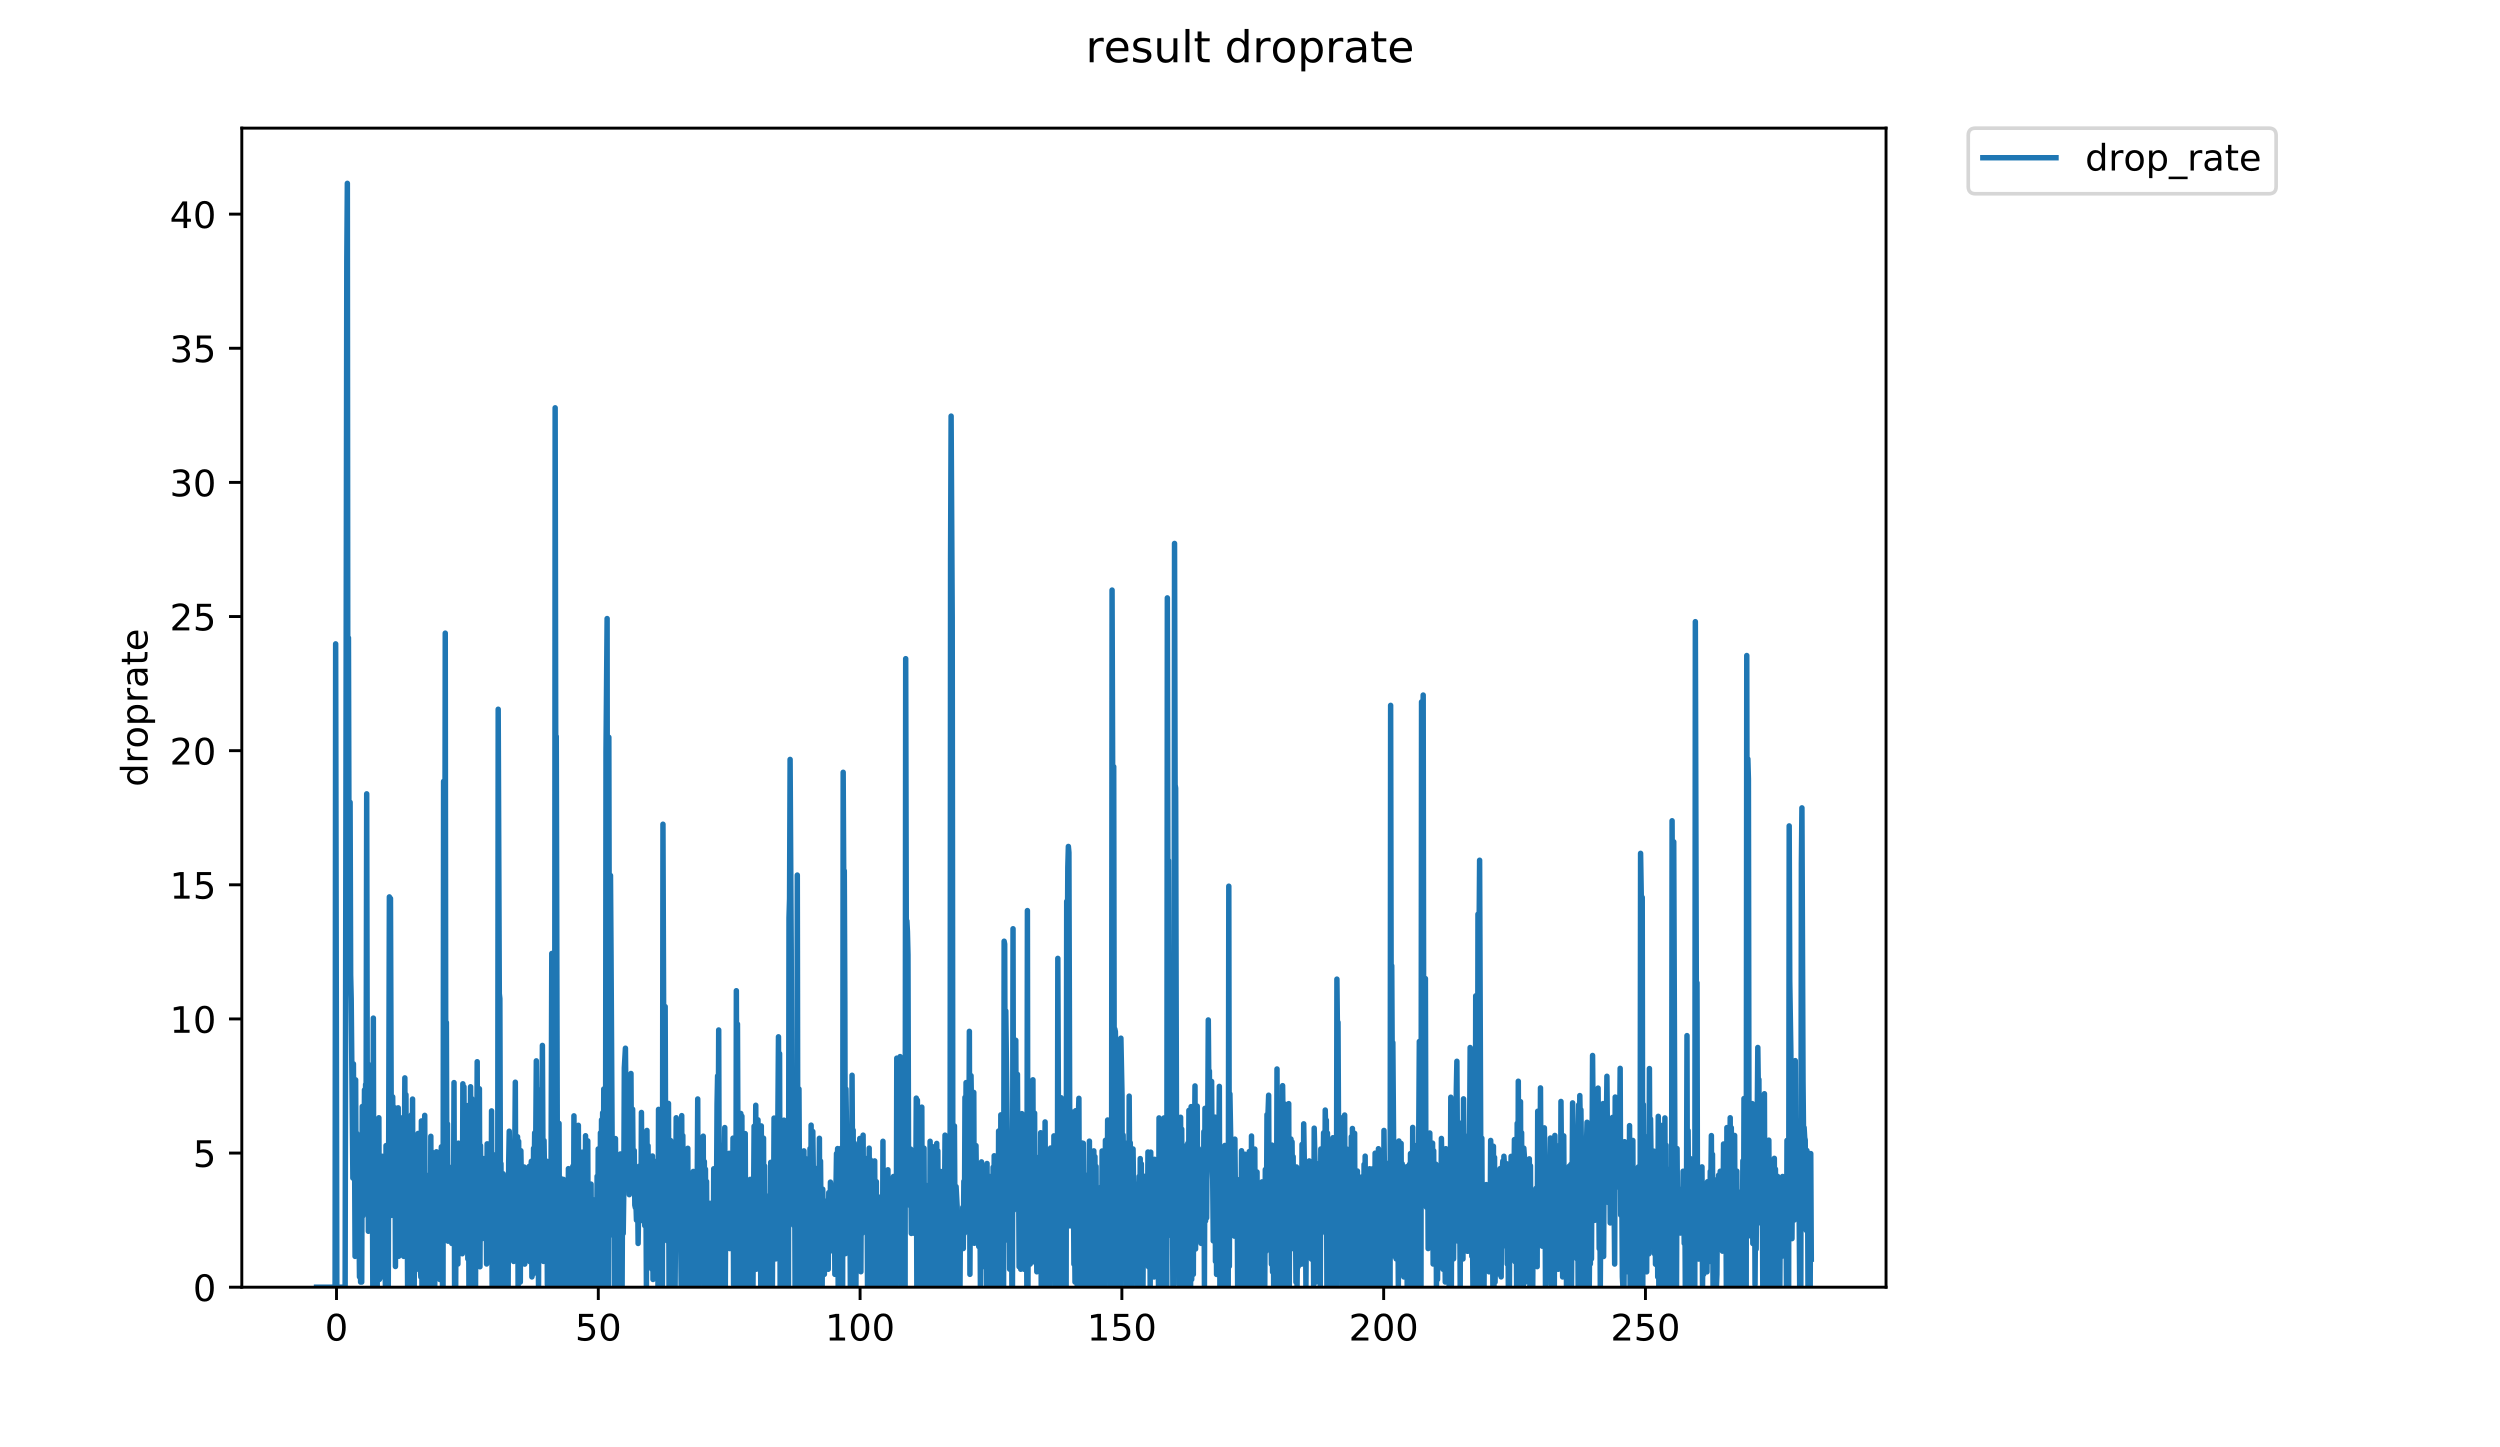 <?xml version="1.0" encoding="utf-8" standalone="no"?>
<!DOCTYPE svg PUBLIC "-//W3C//DTD SVG 1.1//EN"
  "http://www.w3.org/Graphics/SVG/1.1/DTD/svg11.dtd">
<!-- Created with matplotlib (https://matplotlib.org/) -->
<svg height="396pt" version="1.1" viewBox="0 0 684 396" width="684pt" xmlns="http://www.w3.org/2000/svg" xmlns:xlink="http://www.w3.org/1999/xlink">
 <defs>
  <style type="text/css">
*{stroke-linecap:butt;stroke-linejoin:round;}
  </style>
 </defs>
 <g id="figure_1">
  <g id="patch_1">
   <path d="M 0 396 
L 684 396 
L 684 0 
L 0 0 
z
" style="fill:#ffffff;"/>
  </g>
  <g id="axes_1">
   <g id="patch_2">
    <path d="M 66.159 352.174 
L 516.019 352.174 
L 516.019 35.062 
L 66.159 35.062 
z
" style="fill:#ffffff;"/>
   </g>
   <g id="matplotlib.axis_1">
    <g id="xtick_1">
     <g id="line2d_1">
      <defs>
       <path d="M 0 0 
L 0 3.5 
" id="m7faa7717f0" style="stroke:#000000;stroke-width:0.8;"/>
      </defs>
      <g>
       <use style="stroke:#000000;stroke-width:0.8;" x="92.067" xlink:href="#m7faa7717f0" y="352.174"/>
      </g>
     </g>
     <g id="text_1">
      <!-- 0 -->
      <defs>
       <path d="M 31.781 66.406 
Q 24.172 66.406 20.328 58.906 
Q 16.5 51.422 16.5 36.375 
Q 16.5 21.391 20.328 13.891 
Q 24.172 6.391 31.781 6.391 
Q 39.453 6.391 43.281 13.891 
Q 47.125 21.391 47.125 36.375 
Q 47.125 51.422 43.281 58.906 
Q 39.453 66.406 31.781 66.406 
z
M 31.781 74.219 
Q 44.047 74.219 50.516 64.516 
Q 56.984 54.828 56.984 36.375 
Q 56.984 17.969 50.516 8.266 
Q 44.047 -1.422 31.781 -1.422 
Q 19.531 -1.422 13.062 8.266 
Q 6.594 17.969 6.594 36.375 
Q 6.594 54.828 13.062 64.516 
Q 19.531 74.219 31.781 74.219 
z
" id="DejaVuSans-48"/>
      </defs>
      <g transform="translate(88.886 366.773)scale(0.1 -0.1)">
       <use xlink:href="#DejaVuSans-48"/>
      </g>
     </g>
    </g>
    <g id="xtick_2">
     <g id="line2d_2">
      <g>
       <use style="stroke:#000000;stroke-width:0.8;" x="163.693" xlink:href="#m7faa7717f0" y="352.174"/>
      </g>
     </g>
     <g id="text_2">
      <!-- 50 -->
      <defs>
       <path d="M 10.797 72.906 
L 49.516 72.906 
L 49.516 64.594 
L 19.828 64.594 
L 19.828 46.734 
Q 21.969 47.469 24.109 47.828 
Q 26.266 48.188 28.422 48.188 
Q 40.625 48.188 47.75 41.5 
Q 54.891 34.812 54.891 23.391 
Q 54.891 11.625 47.562 5.094 
Q 40.234 -1.422 26.906 -1.422 
Q 22.312 -1.422 17.547 -0.641 
Q 12.797 0.141 7.719 1.703 
L 7.719 11.625 
Q 12.109 9.234 16.797 8.062 
Q 21.484 6.891 26.703 6.891 
Q 35.156 6.891 40.078 11.328 
Q 45.016 15.766 45.016 23.391 
Q 45.016 31 40.078 35.438 
Q 35.156 39.891 26.703 39.891 
Q 22.75 39.891 18.812 39.016 
Q 14.891 38.141 10.797 36.281 
z
" id="DejaVuSans-53"/>
      </defs>
      <g transform="translate(157.331 366.773)scale(0.1 -0.1)">
       <use xlink:href="#DejaVuSans-53"/>
       <use x="63.623" xlink:href="#DejaVuSans-48"/>
      </g>
     </g>
    </g>
    <g id="xtick_3">
     <g id="line2d_3">
      <g>
       <use style="stroke:#000000;stroke-width:0.8;" x="235.319" xlink:href="#m7faa7717f0" y="352.174"/>
      </g>
     </g>
     <g id="text_3">
      <!-- 100 -->
      <defs>
       <path d="M 12.406 8.297 
L 28.516 8.297 
L 28.516 63.922 
L 10.984 60.406 
L 10.984 69.391 
L 28.422 72.906 
L 38.281 72.906 
L 38.281 8.297 
L 54.391 8.297 
L 54.391 0 
L 12.406 0 
z
" id="DejaVuSans-49"/>
      </defs>
      <g transform="translate(225.775 366.773)scale(0.1 -0.1)">
       <use xlink:href="#DejaVuSans-49"/>
       <use x="63.623" xlink:href="#DejaVuSans-48"/>
       <use x="127.246" xlink:href="#DejaVuSans-48"/>
      </g>
     </g>
    </g>
    <g id="xtick_4">
     <g id="line2d_4">
      <g>
       <use style="stroke:#000000;stroke-width:0.8;" x="306.945" xlink:href="#m7faa7717f0" y="352.174"/>
      </g>
     </g>
     <g id="text_4">
      <!-- 150 -->
      <g transform="translate(297.401 366.773)scale(0.1 -0.1)">
       <use xlink:href="#DejaVuSans-49"/>
       <use x="63.623" xlink:href="#DejaVuSans-53"/>
       <use x="127.246" xlink:href="#DejaVuSans-48"/>
      </g>
     </g>
    </g>
    <g id="xtick_5">
     <g id="line2d_5">
      <g>
       <use style="stroke:#000000;stroke-width:0.8;" x="378.57" xlink:href="#m7faa7717f0" y="352.174"/>
      </g>
     </g>
     <g id="text_5">
      <!-- 200 -->
      <defs>
       <path d="M 19.188 8.297 
L 53.609 8.297 
L 53.609 0 
L 7.328 0 
L 7.328 8.297 
Q 12.938 14.109 22.625 23.891 
Q 32.328 33.688 34.812 36.531 
Q 39.547 41.844 41.422 45.531 
Q 43.312 49.219 43.312 52.781 
Q 43.312 58.594 39.234 62.25 
Q 35.156 65.922 28.609 65.922 
Q 23.969 65.922 18.812 64.312 
Q 13.672 62.703 7.812 59.422 
L 7.812 69.391 
Q 13.766 71.781 18.938 73 
Q 24.125 74.219 28.422 74.219 
Q 39.75 74.219 46.484 68.547 
Q 53.219 62.891 53.219 53.422 
Q 53.219 48.922 51.531 44.891 
Q 49.859 40.875 45.406 35.406 
Q 44.188 33.984 37.641 27.219 
Q 31.109 20.453 19.188 8.297 
z
" id="DejaVuSans-50"/>
      </defs>
      <g transform="translate(369.027 366.773)scale(0.1 -0.1)">
       <use xlink:href="#DejaVuSans-50"/>
       <use x="63.623" xlink:href="#DejaVuSans-48"/>
       <use x="127.246" xlink:href="#DejaVuSans-48"/>
      </g>
     </g>
    </g>
    <g id="xtick_6">
     <g id="line2d_6">
      <g>
       <use style="stroke:#000000;stroke-width:0.8;" x="450.196" xlink:href="#m7faa7717f0" y="352.174"/>
      </g>
     </g>
     <g id="text_6">
      <!-- 250 -->
      <g transform="translate(440.653 366.773)scale(0.1 -0.1)">
       <use xlink:href="#DejaVuSans-50"/>
       <use x="63.623" xlink:href="#DejaVuSans-53"/>
       <use x="127.246" xlink:href="#DejaVuSans-48"/>
      </g>
     </g>
    </g>
   </g>
   <g id="matplotlib.axis_2">
    <g id="ytick_1">
     <g id="line2d_7">
      <defs>
       <path d="M 0 0 
L -3.5 0 
" id="m5696b462ab" style="stroke:#000000;stroke-width:0.8;"/>
      </defs>
      <g>
       <use style="stroke:#000000;stroke-width:0.8;" x="66.159" xlink:href="#m5696b462ab" y="352.174"/>
      </g>
     </g>
     <g id="text_7">
      <!-- 0 -->
      <g transform="translate(52.796 355.973)scale(0.1 -0.1)">
       <use xlink:href="#DejaVuSans-48"/>
      </g>
     </g>
    </g>
    <g id="ytick_2">
     <g id="line2d_8">
      <g>
       <use style="stroke:#000000;stroke-width:0.8;" x="66.159" xlink:href="#m5696b462ab" y="315.476"/>
      </g>
     </g>
     <g id="text_8">
      <!-- 5 -->
      <g transform="translate(52.796 319.276)scale(0.1 -0.1)">
       <use xlink:href="#DejaVuSans-53"/>
      </g>
     </g>
    </g>
    <g id="ytick_3">
     <g id="line2d_9">
      <g>
       <use style="stroke:#000000;stroke-width:0.8;" x="66.159" xlink:href="#m5696b462ab" y="278.778"/>
      </g>
     </g>
     <g id="text_9">
      <!-- 10 -->
      <g transform="translate(46.434 282.578)scale(0.1 -0.1)">
       <use xlink:href="#DejaVuSans-49"/>
       <use x="63.623" xlink:href="#DejaVuSans-48"/>
      </g>
     </g>
    </g>
    <g id="ytick_4">
     <g id="line2d_10">
      <g>
       <use style="stroke:#000000;stroke-width:0.8;" x="66.159" xlink:href="#m5696b462ab" y="242.081"/>
      </g>
     </g>
     <g id="text_10">
      <!-- 15 -->
      <g transform="translate(46.434 245.88)scale(0.1 -0.1)">
       <use xlink:href="#DejaVuSans-49"/>
       <use x="63.623" xlink:href="#DejaVuSans-53"/>
      </g>
     </g>
    </g>
    <g id="ytick_5">
     <g id="line2d_11">
      <g>
       <use style="stroke:#000000;stroke-width:0.8;" x="66.159" xlink:href="#m5696b462ab" y="205.383"/>
      </g>
     </g>
     <g id="text_11">
      <!-- 20 -->
      <g transform="translate(46.434 209.182)scale(0.1 -0.1)">
       <use xlink:href="#DejaVuSans-50"/>
       <use x="63.623" xlink:href="#DejaVuSans-48"/>
      </g>
     </g>
    </g>
    <g id="ytick_6">
     <g id="line2d_12">
      <g>
       <use style="stroke:#000000;stroke-width:0.8;" x="66.159" xlink:href="#m5696b462ab" y="168.685"/>
      </g>
     </g>
     <g id="text_12">
      <!-- 25 -->
      <g transform="translate(46.434 172.484)scale(0.1 -0.1)">
       <use xlink:href="#DejaVuSans-50"/>
       <use x="63.623" xlink:href="#DejaVuSans-53"/>
      </g>
     </g>
    </g>
    <g id="ytick_7">
     <g id="line2d_13">
      <g>
       <use style="stroke:#000000;stroke-width:0.8;" x="66.159" xlink:href="#m5696b462ab" y="131.987"/>
      </g>
     </g>
     <g id="text_13">
      <!-- 30 -->
      <defs>
       <path d="M 40.578 39.312 
Q 47.656 37.797 51.625 33 
Q 55.609 28.219 55.609 21.188 
Q 55.609 10.406 48.188 4.484 
Q 40.766 -1.422 27.094 -1.422 
Q 22.516 -1.422 17.656 -0.516 
Q 12.797 0.391 7.625 2.203 
L 7.625 11.719 
Q 11.719 9.328 16.594 8.109 
Q 21.484 6.891 26.812 6.891 
Q 36.078 6.891 40.938 10.547 
Q 45.797 14.203 45.797 21.188 
Q 45.797 27.641 41.281 31.266 
Q 36.766 34.906 28.719 34.906 
L 20.219 34.906 
L 20.219 43.016 
L 29.109 43.016 
Q 36.375 43.016 40.234 45.922 
Q 44.094 48.828 44.094 54.297 
Q 44.094 59.906 40.109 62.906 
Q 36.141 65.922 28.719 65.922 
Q 24.656 65.922 20.016 65.031 
Q 15.375 64.156 9.812 62.312 
L 9.812 71.094 
Q 15.438 72.656 20.344 73.438 
Q 25.25 74.219 29.594 74.219 
Q 40.828 74.219 47.359 69.109 
Q 53.906 64.016 53.906 55.328 
Q 53.906 49.266 50.438 45.094 
Q 46.969 40.922 40.578 39.312 
z
" id="DejaVuSans-51"/>
      </defs>
      <g transform="translate(46.434 135.786)scale(0.1 -0.1)">
       <use xlink:href="#DejaVuSans-51"/>
       <use x="63.623" xlink:href="#DejaVuSans-48"/>
      </g>
     </g>
    </g>
    <g id="ytick_8">
     <g id="line2d_14">
      <g>
       <use style="stroke:#000000;stroke-width:0.8;" x="66.159" xlink:href="#m5696b462ab" y="95.289"/>
      </g>
     </g>
     <g id="text_14">
      <!-- 35 -->
      <g transform="translate(46.434 99.088)scale(0.1 -0.1)">
       <use xlink:href="#DejaVuSans-51"/>
       <use x="63.623" xlink:href="#DejaVuSans-53"/>
      </g>
     </g>
    </g>
    <g id="ytick_9">
     <g id="line2d_15">
      <g>
       <use style="stroke:#000000;stroke-width:0.8;" x="66.159" xlink:href="#m5696b462ab" y="58.591"/>
      </g>
     </g>
     <g id="text_15">
      <!-- 40 -->
      <defs>
       <path d="M 37.797 64.312 
L 12.891 25.391 
L 37.797 25.391 
z
M 35.203 72.906 
L 47.609 72.906 
L 47.609 25.391 
L 58.016 25.391 
L 58.016 17.188 
L 47.609 17.188 
L 47.609 0 
L 37.797 0 
L 37.797 17.188 
L 4.891 17.188 
L 4.891 26.703 
z
" id="DejaVuSans-52"/>
      </defs>
      <g transform="translate(46.434 62.39)scale(0.1 -0.1)">
       <use xlink:href="#DejaVuSans-52"/>
       <use x="63.623" xlink:href="#DejaVuSans-48"/>
      </g>
     </g>
    </g>
    <g id="text_16">
     <!-- droprate -->
     <defs>
      <path d="M 45.406 46.391 
L 45.406 75.984 
L 54.391 75.984 
L 54.391 0 
L 45.406 0 
L 45.406 8.203 
Q 42.578 3.328 38.25 0.953 
Q 33.938 -1.422 27.875 -1.422 
Q 17.969 -1.422 11.734 6.484 
Q 5.516 14.406 5.516 27.297 
Q 5.516 40.188 11.734 48.094 
Q 17.969 56 27.875 56 
Q 33.938 56 38.25 53.625 
Q 42.578 51.266 45.406 46.391 
z
M 14.797 27.297 
Q 14.797 17.391 18.875 11.75 
Q 22.953 6.109 30.078 6.109 
Q 37.203 6.109 41.297 11.75 
Q 45.406 17.391 45.406 27.297 
Q 45.406 37.203 41.297 42.844 
Q 37.203 48.484 30.078 48.484 
Q 22.953 48.484 18.875 42.844 
Q 14.797 37.203 14.797 27.297 
z
" id="DejaVuSans-100"/>
      <path d="M 41.109 46.297 
Q 39.594 47.172 37.812 47.578 
Q 36.031 48 33.891 48 
Q 26.266 48 22.188 43.047 
Q 18.109 38.094 18.109 28.812 
L 18.109 0 
L 9.078 0 
L 9.078 54.688 
L 18.109 54.688 
L 18.109 46.188 
Q 20.953 51.172 25.484 53.578 
Q 30.031 56 36.531 56 
Q 37.453 56 38.578 55.875 
Q 39.703 55.766 41.062 55.516 
z
" id="DejaVuSans-114"/>
      <path d="M 30.609 48.391 
Q 23.391 48.391 19.188 42.75 
Q 14.984 37.109 14.984 27.297 
Q 14.984 17.484 19.156 11.844 
Q 23.344 6.203 30.609 6.203 
Q 37.797 6.203 41.984 11.859 
Q 46.188 17.531 46.188 27.297 
Q 46.188 37.016 41.984 42.703 
Q 37.797 48.391 30.609 48.391 
z
M 30.609 56 
Q 42.328 56 49.016 48.375 
Q 55.719 40.766 55.719 27.297 
Q 55.719 13.875 49.016 6.219 
Q 42.328 -1.422 30.609 -1.422 
Q 18.844 -1.422 12.172 6.219 
Q 5.516 13.875 5.516 27.297 
Q 5.516 40.766 12.172 48.375 
Q 18.844 56 30.609 56 
z
" id="DejaVuSans-111"/>
      <path d="M 18.109 8.203 
L 18.109 -20.797 
L 9.078 -20.797 
L 9.078 54.688 
L 18.109 54.688 
L 18.109 46.391 
Q 20.953 51.266 25.266 53.625 
Q 29.594 56 35.594 56 
Q 45.562 56 51.781 48.094 
Q 58.016 40.188 58.016 27.297 
Q 58.016 14.406 51.781 6.484 
Q 45.562 -1.422 35.594 -1.422 
Q 29.594 -1.422 25.266 0.953 
Q 20.953 3.328 18.109 8.203 
z
M 48.688 27.297 
Q 48.688 37.203 44.609 42.844 
Q 40.531 48.484 33.406 48.484 
Q 26.266 48.484 22.188 42.844 
Q 18.109 37.203 18.109 27.297 
Q 18.109 17.391 22.188 11.75 
Q 26.266 6.109 33.406 6.109 
Q 40.531 6.109 44.609 11.75 
Q 48.688 17.391 48.688 27.297 
z
" id="DejaVuSans-112"/>
      <path d="M 34.281 27.484 
Q 23.391 27.484 19.188 25 
Q 14.984 22.516 14.984 16.5 
Q 14.984 11.719 18.141 8.906 
Q 21.297 6.109 26.703 6.109 
Q 34.188 6.109 38.703 11.406 
Q 43.219 16.703 43.219 25.484 
L 43.219 27.484 
z
M 52.203 31.203 
L 52.203 0 
L 43.219 0 
L 43.219 8.297 
Q 40.141 3.328 35.547 0.953 
Q 30.953 -1.422 24.312 -1.422 
Q 15.922 -1.422 10.953 3.297 
Q 6 8.016 6 15.922 
Q 6 25.141 12.172 29.828 
Q 18.359 34.516 30.609 34.516 
L 43.219 34.516 
L 43.219 35.406 
Q 43.219 41.609 39.141 45 
Q 35.062 48.391 27.688 48.391 
Q 23 48.391 18.547 47.266 
Q 14.109 46.141 10.016 43.891 
L 10.016 52.203 
Q 14.938 54.109 19.578 55.047 
Q 24.219 56 28.609 56 
Q 40.484 56 46.344 49.844 
Q 52.203 43.703 52.203 31.203 
z
" id="DejaVuSans-97"/>
      <path d="M 18.312 70.219 
L 18.312 54.688 
L 36.812 54.688 
L 36.812 47.703 
L 18.312 47.703 
L 18.312 18.016 
Q 18.312 11.328 20.141 9.422 
Q 21.969 7.516 27.594 7.516 
L 36.812 7.516 
L 36.812 0 
L 27.594 0 
Q 17.188 0 13.234 3.875 
Q 9.281 7.766 9.281 18.016 
L 9.281 47.703 
L 2.688 47.703 
L 2.688 54.688 
L 9.281 54.688 
L 9.281 70.219 
z
" id="DejaVuSans-116"/>
      <path d="M 56.203 29.594 
L 56.203 25.203 
L 14.891 25.203 
Q 15.484 15.922 20.484 11.062 
Q 25.484 6.203 34.422 6.203 
Q 39.594 6.203 44.453 7.469 
Q 49.312 8.734 54.109 11.281 
L 54.109 2.781 
Q 49.266 0.734 44.188 -0.344 
Q 39.109 -1.422 33.891 -1.422 
Q 20.797 -1.422 13.156 6.188 
Q 5.516 13.812 5.516 26.812 
Q 5.516 40.234 12.766 48.109 
Q 20.016 56 32.328 56 
Q 43.359 56 49.781 48.891 
Q 56.203 41.797 56.203 29.594 
z
M 47.219 32.234 
Q 47.125 39.594 43.094 43.984 
Q 39.062 48.391 32.422 48.391 
Q 24.906 48.391 20.391 44.141 
Q 15.875 39.891 15.188 32.172 
z
" id="DejaVuSans-101"/>
     </defs>
     <g transform="translate(40.354 215.236)rotate(-90)scale(0.1 -0.1)">
      <use xlink:href="#DejaVuSans-100"/>
      <use x="63.477" xlink:href="#DejaVuSans-114"/>
      <use x="104.559" xlink:href="#DejaVuSans-111"/>
      <use x="165.74" xlink:href="#DejaVuSans-112"/>
      <use x="229.217" xlink:href="#DejaVuSans-114"/>
      <use x="270.33" xlink:href="#DejaVuSans-97"/>
      <use x="331.609" xlink:href="#DejaVuSans-116"/>
      <use x="370.818" xlink:href="#DejaVuSans-101"/>
     </g>
    </g>
   </g>
   <g id="line2d_16">
    <path clip-path="url(#p000e9374a3)" d="M 86.607 352.174 
L 91.681 352.174 
L 91.833 176.164 
L 92.15 352.174 
L 94.429 352.174 
L 94.883 71.502 
L 95.034 50.163 
L 95.185 228.678 
L 95.335 174.502 
L 95.486 231.726 
L 95.636 230.083 
L 95.786 219.497 
L 95.937 266.781 
L 96.087 273.284 
L 96.545 322.316 
L 96.696 291.07 
L 96.846 315.582 
L 96.997 312.691 
L 97.148 343.746 
L 97.299 295.447 
L 97.45 329.677 
L 97.601 310.073 
L 97.753 316.457 
L 98.056 343.746 
L 98.207 333.93 
L 98.357 349.357 
L 98.508 322.534 
L 98.659 350.775 
L 98.811 322.088 
L 98.963 350.776 
L 99.116 302.733 
L 99.268 332.676 
L 99.572 322.872 
L 99.723 298.196 
L 99.875 320.02 
L 100.026 296.688 
L 100.177 297.005 
L 100.328 217.194 
L 100.479 298.041 
L 100.632 291.011 
L 100.785 336.883 
L 100.936 306.478 
L 101.087 324.08 
L 101.238 300.853 
L 101.389 314.283 
L 101.54 293.12 
L 101.691 307.181 
L 101.842 308.587 
L 101.995 352.174 
L 102.147 278.555 
L 102.298 352.174 
L 102.449 309.912 
L 102.6 333.211 
L 102.75 318.364 
L 102.901 324.677 
L 103.052 310.735 
L 103.203 352.174 
L 103.353 314.842 
L 103.506 324.32 
L 103.657 305.819 
L 103.807 350.059 
L 103.958 317.023 
L 104.109 333.913 
L 104.26 323.239 
L 104.41 349.357 
L 104.562 316.354 
L 104.713 322.06 
L 104.865 316.525 
L 105.017 333.965 
L 105.167 324.73 
L 105.318 347.248 
L 105.469 352.174 
L 105.619 313.434 
L 105.77 352.174 
L 105.921 315.869 
L 106.075 352.174 
L 106.23 352.174 
L 106.532 245.391 
L 106.682 250.452 
L 106.833 245.814 
L 107.135 332.527 
L 107.437 300.1 
L 107.741 328.431 
L 107.892 323.433 
L 108.043 303.103 
L 108.193 346.517 
L 108.344 321.944 
L 108.495 340.234 
L 108.647 308.794 
L 108.797 340.893 
L 108.949 303.103 
L 109.099 343.722 
L 109.251 321.447 
L 109.403 317.857 
L 109.553 320.416 
L 109.705 340.947 
L 109.856 305.863 
L 110.006 336.663 
L 110.157 333.211 
L 110.308 323.999 
L 110.459 343.746 
L 110.763 294.91 
L 110.914 335.974 
L 111.065 299.498 
L 111.216 332.433 
L 111.366 321.152 
L 111.518 352.174 
L 111.668 319.037 
L 111.819 352.174 
L 111.97 319.866 
L 112.122 352.174 
L 112.272 315.547 
L 112.423 352.174 
L 112.573 304.981 
L 112.724 352.174 
L 112.874 300.706 
L 113.025 352.174 
L 113.175 310.576 
L 113.326 352.174 
L 113.477 326.162 
L 113.628 333.174 
L 114.082 316.989 
L 114.233 347.244 
L 114.384 310.114 
L 114.687 340.257 
L 114.838 315.791 
L 114.991 346.603 
L 115.142 349.375 
L 115.294 306.695 
L 115.445 352.174 
L 115.597 306.652 
L 115.749 352.174 
L 115.901 308.179 
L 116.052 352.174 
L 116.204 305.162 
L 116.355 352.174 
L 116.507 321.389 
L 116.659 352.174 
L 116.81 347.98 
L 116.962 338.906 
L 117.114 351.476 
L 117.266 322.816 
L 117.417 352.174 
L 117.569 321.447 
L 117.721 352.174 
L 117.873 310.893 
L 118.025 352.174 
L 118.177 315.197 
L 118.329 352.174 
L 118.483 330.059 
L 118.634 352.174 
L 118.786 326.311 
L 118.939 352.174 
L 119.091 330.526 
L 119.243 349.383 
L 119.395 315.127 
L 119.698 338.855 
L 119.85 327.01 
L 120.002 338.906 
L 120.152 328.997 
L 120.303 350.061 
L 120.607 317.224 
L 120.759 313.765 
L 120.911 320.749 
L 121.063 352.174 
L 121.215 352.174 
L 121.366 213.771 
L 121.518 234.042 
L 121.67 281.44 
L 121.822 173.228 
L 121.973 313.545 
L 122.125 279.753 
L 122.277 327.082 
L 122.429 307.48 
L 122.581 339.592 
L 122.884 319.29 
L 123.036 325.561 
L 123.612 340.207 
L 123.764 321.418 
L 123.915 324.887 
L 124.067 331.884 
L 124.219 296.2 
L 124.37 352.174 
L 124.522 320.02 
L 124.673 352.174 
L 124.824 319.132 
L 124.976 335.462 
L 125.127 336.693 
L 125.278 345.841 
L 125.428 312.767 
L 125.579 336.693 
L 125.73 325.459 
L 125.882 342.397 
L 126.033 313.508 
L 126.335 340.291 
L 126.486 343.026 
L 126.637 296.529 
L 126.787 307.137 
L 126.938 297.338 
L 127.089 327.545 
L 127.24 312.691 
L 127.39 333.156 
L 127.541 333.878 
L 127.692 333.174 
L 127.844 302.497 
L 127.994 344.433 
L 128.145 306.302 
L 128.296 352.174 
L 128.446 304.936 
L 128.597 327.521 
L 128.748 297.338 
L 128.899 331.786 
L 129.051 300.546 
L 129.203 348.692 
L 129.354 338.087 
L 129.505 317.627 
L 129.655 352.174 
L 129.957 304.277 
L 130.108 352.174 
L 130.259 303.572 
L 130.409 322.59 
L 130.561 290.485 
L 130.713 343.802 
L 130.863 303.572 
L 131.014 326.817 
L 131.165 297.885 
L 131.316 346.587 
L 131.467 313.434 
L 131.619 334.699 
L 131.77 323.405 
L 131.922 338.893 
L 132.073 324.107 
L 132.225 335.43 
L 132.376 316.989 
L 132.527 336.693 
L 132.678 317.09 
L 132.829 338.829 
L 132.98 321.944 
L 133.131 345.829 
L 133.282 312.955 
L 133.433 340.234 
L 133.736 317.057 
L 133.886 334.599 
L 134.038 317.09 
L 134.188 312.767 
L 134.339 340.904 
L 134.491 303.943 
L 134.643 352.174 
L 134.794 315.722 
L 134.946 341.689 
L 135.249 319.164 
L 135.552 340.257 
L 135.702 327.163 
L 135.853 352.174 
L 136.154 352.174 
L 136.306 194.048 
L 136.608 271.876 
L 136.759 273.209 
L 136.909 321.747 
L 137.06 318.364 
L 137.361 352.174 
L 137.662 321.152 
L 137.819 352.174 
L 138.122 329.742 
L 138.274 330.464 
L 138.425 340.234 
L 138.575 331.023 
L 138.726 352.174 
L 138.877 331.104 
L 139.027 352.174 
L 139.179 317.857 
L 139.33 309.494 
L 139.632 327.521 
L 139.782 314.842 
L 139.933 333.138 
L 140.083 331.747 
L 140.535 345.13 
L 140.688 336.203 
L 140.991 296.093 
L 141.143 337.453 
L 141.598 311.011 
L 141.75 352.174 
L 141.901 312.255 
L 142.053 333.965 
L 142.205 326.311 
L 142.356 350.775 
L 142.507 314.842 
L 142.659 323.542 
L 142.809 319.773 
L 142.96 336.663 
L 143.111 326.137 
L 143.262 330.38 
L 143.414 319.29 
L 143.565 345.859 
L 143.716 321.3 
L 143.867 320.508 
L 144.017 331.043 
L 144.319 325.434 
L 144.47 333.913 
L 144.621 329.72 
L 144.772 319.132 
L 144.924 345.157 
L 145.227 319.928 
L 145.378 317.726 
L 145.529 349.362 
L 145.68 321.915 
L 145.831 348.669 
L 145.982 314.174 
L 146.132 324.08 
L 146.283 309.952 
L 146.436 330.505 
L 146.738 290.249 
L 146.888 314.101 
L 147.039 301 
L 147.341 352.174 
L 147.492 311.36 
L 147.643 326.841 
L 147.794 322.088 
L 147.946 341.639 
L 148.096 297.989 
L 148.247 309.912 
L 148.398 286.027 
L 148.699 345.124 
L 148.85 312.063 
L 149.304 343.139 
L 149.457 318.781 
L 149.608 317.726 
L 149.759 351.471 
L 149.909 324.704 
L 150.06 352.174 
L 150.212 323.569 
L 150.363 352.174 
L 150.665 352.174 
L 150.968 260.868 
L 151.118 266.158 
L 151.432 352.174 
L 151.739 352.174 
L 151.889 111.579 
L 152.041 202.573 
L 152.193 201.476 
L 152.495 319.773 
L 152.646 314.356 
L 152.799 336.825 
L 152.95 307.352 
L 153.102 352.174 
L 153.255 322.231 
L 153.406 352.174 
L 153.558 328.34 
L 153.709 352.174 
L 153.859 335.269 
L 154.01 352.174 
L 154.161 322.675 
L 154.463 345.847 
L 154.613 330.982 
L 154.764 352.174 
L 154.914 340.883 
L 155.065 347.968 
L 155.216 345.137 
L 155.367 345.835 
L 155.517 319.742 
L 155.668 325.382 
L 155.818 335.253 
L 155.969 327.521 
L 156.12 330.318 
L 156.27 352.174 
L 156.421 321.271 
L 156.572 352.174 
L 156.723 319.069 
L 156.878 351.488 
L 157.029 305.296 
L 157.18 351.47 
L 157.331 313.434 
L 157.482 352.174 
L 157.633 313.582 
L 157.785 345.191 
L 157.936 332.508 
L 158.087 352.174 
L 158.238 307.884 
L 158.388 340.2 
L 158.539 327.521 
L 158.84 333.156 
L 158.993 331.284 
L 159.145 325.612 
L 159.297 315.232 
L 159.448 352.174 
L 159.599 320.477 
L 159.75 352.174 
L 159.901 315.547 
L 160.052 352.174 
L 160.203 310.735 
L 160.354 352.174 
L 160.505 330.36 
L 160.657 352.174 
L 160.808 312.14 
L 160.959 352.174 
L 161.109 327.521 
L 161.26 352.174 
L 161.411 325.434 
L 161.561 352.174 
L 161.712 323.972 
L 161.862 352.174 
L 162.013 337.425 
L 162.164 338.1 
L 162.315 328.248 
L 162.466 352.174 
L 162.616 329.634 
L 162.767 350.061 
L 162.917 328.908 
L 163.068 347.239 
L 163.218 345.829 
L 163.369 321.828 
L 163.521 352.174 
L 163.672 314.356 
L 163.824 352.174 
L 163.975 333.965 
L 164.127 352.174 
L 164.277 309.952 
L 164.428 352.174 
L 164.578 306.39 
L 164.729 352.174 
L 164.881 304.46 
L 165.032 352.174 
L 165.187 297.956 
L 165.344 352.174 
L 165.648 352.174 
L 165.801 205.664 
L 166.106 169.24 
L 166.266 352.174 
L 166.424 352.174 
L 166.575 201.709 
L 166.726 276.248 
L 166.876 268.434 
L 167.028 239.527 
L 167.179 261.484 
L 167.481 312.88 
L 167.782 338.087 
L 167.934 317.257 
L 168.085 352.174 
L 168.236 312.691 
L 168.387 311.516 
L 168.691 348.659 
L 168.843 329.827 
L 168.993 339.495 
L 169.144 331.767 
L 169.298 352.174 
L 169.449 317.857 
L 169.601 352.174 
L 169.752 315.722 
L 169.904 352.174 
L 170.056 327.709 
L 170.208 352.174 
L 170.36 318.622 
L 170.511 337.481 
L 170.663 326.286 
L 170.815 292.174 
L 171.117 286.793 
L 171.421 318.02 
L 171.573 303.244 
L 171.724 323.46 
L 172.027 315.021 
L 172.178 326.865 
L 172.329 299.447 
L 172.48 317.66 
L 172.63 293.711 
L 172.781 319.069 
L 172.931 304.936 
L 173.082 303.479 
L 173.233 321.182 
L 173.534 314.807 
L 173.685 329.72 
L 173.836 330.401 
L 173.987 328.974 
L 174.137 333.825 
L 174.288 324.026 
L 174.439 325.382 
L 174.589 340.211 
L 174.891 319.069 
L 175.043 331.98 
L 175.194 321.271 
L 175.345 333.948 
L 175.496 304.369 
L 175.647 328.294 
L 175.798 319.1 
L 175.949 332.489 
L 176.1 323.323 
L 176.402 335.334 
L 176.554 317.124 
L 176.705 321.359 
L 176.856 352.174 
L 177.007 309.29 
L 177.157 338.087 
L 177.308 313.471 
L 177.459 341.629 
L 177.61 334.615 
L 177.761 346.539 
L 177.912 321.799 
L 178.063 335.302 
L 178.214 322.505 
L 178.365 347.248 
L 178.516 316.286 
L 178.667 350.063 
L 178.968 317.693 
L 179.119 347.248 
L 179.27 329.677 
L 179.421 344.456 
L 179.572 333.896 
L 179.723 340.926 
L 179.874 320.508 
L 180.025 352.174 
L 180.176 303.526 
L 180.326 352.174 
L 180.477 320.477 
L 180.628 352.174 
L 180.78 345.171 
L 180.931 352.174 
L 181.233 352.174 
L 181.384 225.508 
L 181.686 310.073 
L 181.988 275.397 
L 182.139 324.053 
L 182.29 324.134 
L 182.441 326.841 
L 182.592 339.508 
L 182.895 301.894 
L 183.046 352.174 
L 183.197 312.102 
L 183.348 352.174 
L 183.499 312.063 
L 183.65 352.174 
L 183.801 318.526 
L 184.103 340.904 
L 184.254 324.08 
L 184.405 352.174 
L 184.556 326.841 
L 184.707 352.174 
L 185.009 305.819 
L 185.463 323.999 
L 185.614 308.545 
L 185.765 317.023 
L 185.916 338.1 
L 186.067 331.767 
L 186.217 336.693 
L 186.368 352.174 
L 186.519 305.235 
L 186.67 352.174 
L 186.821 310.696 
L 186.972 346.539 
L 187.123 319.866 
L 187.274 352.174 
L 187.575 338.791 
L 187.726 339.508 
L 187.878 325.356 
L 188.029 352.174 
L 188.18 314.174 
L 188.331 347.96 
L 188.481 326.817 
L 188.632 347.248 
L 188.783 328.863 
L 188.933 348.659 
L 189.084 323.239 
L 189.234 352.174 
L 189.386 331.124 
L 189.537 351.474 
L 189.688 320.508 
L 189.839 340.937 
L 190.142 336.722 
L 190.292 352.174 
L 190.443 345.137 
L 190.594 351.47 
L 190.897 300.682 
L 191.048 352.174 
L 191.199 324.756 
L 191.349 348.652 
L 191.501 336.781 
L 191.651 335.237 
L 191.801 340.883 
L 192.102 338.778 
L 192.254 334.716 
L 192.406 310.854 
L 192.557 352.174 
L 192.708 317.792 
L 192.86 352.174 
L 193.011 319.897 
L 193.162 352.174 
L 193.312 323.239 
L 193.464 352.174 
L 193.615 328.974 
L 193.766 352.174 
L 194.069 333.265 
L 194.22 340.904 
L 194.521 329.656 
L 194.672 352.174 
L 194.823 343.722 
L 194.973 328.93 
L 195.125 352.174 
L 195.276 319.773 
L 195.427 352.174 
L 195.578 325.434 
L 195.731 352.174 
L 195.882 352.174 
L 196.184 302.164 
L 196.334 294.36 
L 196.485 319.773 
L 196.636 281.804 
L 196.786 333.86 
L 197.087 318.332 
L 197.238 318.364 
L 197.389 352.174 
L 197.539 313.396 
L 197.84 343 
L 198.294 308.503 
L 198.444 352.174 
L 198.595 320.447 
L 198.896 334.582 
L 199.047 335.253 
L 199.198 318.364 
L 199.348 335.942 
L 199.499 315.547 
L 199.649 341.609 
L 199.8 321.973 
L 199.951 332.489 
L 200.253 318.364 
L 200.404 340.937 
L 200.555 311.399 
L 200.705 351.469 
L 200.856 323.323 
L 201.163 352.174 
L 201.314 352.174 
L 201.466 271.061 
L 201.618 322.06 
L 201.77 280.176 
L 201.922 318.654 
L 202.073 313.03 
L 202.224 352.174 
L 202.376 318.494 
L 202.528 352.174 
L 202.68 304.642 
L 202.832 352.174 
L 202.983 305.385 
L 203.135 352.174 
L 203.439 343.096 
L 203.59 343.07 
L 203.742 352.174 
L 203.893 310.154 
L 204.045 352.174 
L 204.196 325.587 
L 204.348 352.174 
L 204.5 326.986 
L 204.651 347.272 
L 204.803 331.184 
L 204.955 341.669 
L 205.106 335.366 
L 205.257 322.675 
L 205.409 352.174 
L 205.561 337.481 
L 205.712 349.378 
L 205.864 324.913 
L 206.016 352.174 
L 206.32 308.137 
L 206.471 332.602 
L 206.623 330.464 
L 206.774 302.402 
L 206.925 347.262 
L 207.229 315.791 
L 207.385 306.387 
L 207.536 335.414 
L 207.688 308.053 
L 207.838 326.792 
L 207.989 322.647 
L 208.141 352.174 
L 208.292 308.053 
L 208.444 350.775 
L 208.595 322.816 
L 208.747 352.174 
L 208.898 311.399 
L 209.049 352.174 
L 209.2 319.005 
L 209.351 352.174 
L 209.503 327.058 
L 209.655 352.174 
L 209.806 327.639 
L 209.958 348.676 
L 210.11 328.408 
L 210.262 351.474 
L 210.414 331.903 
L 210.565 329.806 
L 210.717 350.077 
L 210.869 318.02 
L 211.021 352.174 
L 211.173 323.488 
L 211.325 352.174 
L 211.476 319.258 
L 211.629 334.782 
L 211.78 305.908 
L 212.234 344.441 
L 212.385 312.88 
L 212.537 337.467 
L 212.838 304.323 
L 212.99 283.671 
L 213.141 317.726 
L 213.292 288.26 
L 213.444 352.174 
L 213.594 315.582 
L 213.746 335.366 
L 213.897 313.545 
L 214.048 336.722 
L 214.199 314.211 
L 214.351 352.174 
L 214.502 306.478 
L 214.652 348.656 
L 214.805 329.216 
L 214.956 352.174 
L 215.107 308.545 
L 215.258 347.956 
L 215.409 340.777 
L 215.569 352.174 
L 215.72 352.174 
L 215.871 251.132 
L 216.022 245.916 
L 216.172 207.778 
L 216.474 259.99 
L 216.625 311.477 
L 216.927 307.181 
L 217.078 314.138 
L 217.229 335.334 
L 217.38 310.656 
L 217.531 352.174 
L 217.987 352.174 
L 218.14 239.421 
L 218.291 329.976 
L 218.593 297.937 
L 218.894 352.174 
L 219.045 328.34 
L 219.196 333.174 
L 219.347 331.002 
L 219.499 322.844 
L 219.649 339.508 
L 219.8 316.989 
L 219.951 314.878 
L 220.102 352.174 
L 220.404 316.989 
L 220.554 352.174 
L 220.706 322.031 
L 220.858 352.174 
L 221.011 317.455 
L 221.163 334.716 
L 221.316 336.234 
L 221.468 347.295 
L 221.62 314.247 
L 221.77 352.174 
L 221.921 307.841 
L 222.227 352.174 
L 222.379 309.575 
L 222.681 332.527 
L 222.832 330.318 
L 222.982 351.471 
L 223.133 320.477 
L 223.283 319.711 
L 223.434 345.137 
L 223.586 340.969 
L 223.737 323.488 
L 223.888 334.582 
L 224.039 333.878 
L 224.19 311.438 
L 224.341 352.174 
L 224.492 317.66 
L 224.642 334.548 
L 224.793 332.433 
L 224.943 352.174 
L 225.094 325.356 
L 225.246 331.903 
L 225.397 328.408 
L 225.548 348.656 
L 225.699 328.908 
L 225.85 331.104 
L 226.151 341.598 
L 226.301 333.825 
L 226.452 334.565 
L 226.604 347.276 
L 226.755 326.286 
L 226.905 327.474 
L 227.057 342.369 
L 227.208 323.433 
L 227.511 326.237 
L 227.661 329.613 
L 227.812 326.792 
L 228.115 334.035 
L 228.267 324.913 
L 228.417 348.659 
L 228.719 325.434 
L 228.87 315.617 
L 229.021 322.088 
L 229.172 314.247 
L 229.323 352.174 
L 229.474 318.558 
L 229.626 352.174 
L 229.777 315.617 
L 229.928 352.174 
L 230.079 314.185 
L 230.236 352.174 
L 230.541 352.174 
L 230.692 211.299 
L 230.844 240.863 
L 230.996 238.236 
L 231.147 274.138 
L 231.297 343.009 
L 231.448 297.937 
L 231.749 319.069 
L 231.901 338.167 
L 232.051 325.382 
L 232.354 321.447 
L 232.504 324.677 
L 232.655 352.174 
L 232.967 352.174 
L 233.123 294.192 
L 233.274 323.405 
L 233.425 309.207 
L 233.575 344.419 
L 233.726 312.729 
L 233.878 340.28 
L 234.028 324.026 
L 234.179 352.174 
L 234.329 322.59 
L 234.48 331.747 
L 234.631 332.433 
L 234.781 331.023 
L 234.932 319.069 
L 235.083 345.137 
L 235.237 311.475 
L 235.539 347.948 
L 235.691 312.293 
L 235.843 337.481 
L 235.993 331.767 
L 236.144 310.576 
L 236.294 335.974 
L 236.445 323.267 
L 236.596 335.366 
L 236.748 320.689 
L 236.899 333.878 
L 237.05 317.627 
L 237.2 316.955 
L 237.351 352.174 
L 237.502 328.225 
L 237.652 352.174 
L 237.804 314.138 
L 237.956 352.174 
L 238.108 317.29 
L 238.259 352.174 
L 238.409 348.649 
L 238.561 352.174 
L 238.711 327.521 
L 238.862 352.174 
L 239.013 338.073 
L 239.163 352.174 
L 239.314 317.627 
L 239.464 352.174 
L 239.767 323.295 
L 239.917 349.357 
L 240.068 348.656 
L 240.219 352.174 
L 240.37 327.497 
L 240.52 352.174 
L 240.671 328.908 
L 240.821 352.174 
L 240.973 352.174 
L 241.274 334.582 
L 241.425 352.174 
L 241.577 312.255 
L 241.727 352.174 
L 242.028 328.202 
L 242.179 341.609 
L 242.329 330.339 
L 242.483 348.008 
L 242.634 338.167 
L 242.785 351.474 
L 242.937 320.05 
L 243.09 352.174 
L 243.241 335.318 
L 243.392 352.174 
L 243.543 326.212 
L 243.694 352.174 
L 243.846 334.017 
L 243.998 352.174 
L 244.149 324.134 
L 244.3 351.474 
L 244.451 321.886 
L 244.602 347.952 
L 244.753 336.678 
L 244.903 352.174 
L 245.207 352.174 
L 245.357 289.51 
L 245.509 343.754 
L 245.661 313.692 
L 245.812 318.558 
L 245.964 305.952 
L 246.115 312.255 
L 246.267 289.083 
L 246.418 340.969 
L 246.57 338.918 
L 246.722 352.174 
L 246.873 321.211 
L 247.023 352.174 
L 247.175 330.464 
L 247.326 352.174 
L 247.635 352.174 
L 247.797 180.215 
L 247.958 253.7 
L 248.118 251.968 
L 248.27 254.869 
L 248.421 261.217 
L 248.573 315.826 
L 248.877 329.785 
L 249.179 314.392 
L 249.331 337.467 
L 249.483 319.383 
L 249.634 321.418 
L 249.936 337.397 
L 250.088 321.359 
L 250.239 319.1 
L 250.542 327.662 
L 250.694 300.448 
L 250.845 352.174 
L 250.996 301 
L 251.148 352.174 
L 251.299 317.726 
L 251.45 352.174 
L 251.753 352.174 
L 251.904 310.656 
L 252.056 350.776 
L 252.207 302.915 
L 252.358 352.174 
L 252.509 322.002 
L 252.66 352.174 
L 252.811 314.138 
L 252.963 352.174 
L 253.114 324.161 
L 253.265 352.174 
L 253.416 327.545 
L 253.567 352.174 
L 253.718 325.51 
L 253.87 343.77 
L 254.173 326.962 
L 254.324 352.174 
L 254.476 312.255 
L 254.628 352.174 
L 254.778 337.397 
L 254.929 352.174 
L 255.081 313.692 
L 255.234 352.174 
L 255.385 316.354 
L 255.537 352.174 
L 255.687 320.538 
L 255.839 352.174 
L 255.99 343.061 
L 256.141 350.767 
L 256.292 312.842 
L 256.442 352.174 
L 256.593 314.878 
L 256.745 352.174 
L 256.896 329.72 
L 257.047 352.174 
L 257.198 321.944 
L 257.349 320.508 
L 257.5 347.258 
L 257.651 332.471 
L 257.802 352.174 
L 257.953 331.786 
L 258.105 352.174 
L 258.256 352.174 
L 258.557 310.576 
L 258.708 352.174 
L 258.858 312.767 
L 259.009 352.174 
L 259.16 315.512 
L 259.31 352.174 
L 259.461 326.792 
L 259.615 352.174 
L 259.924 352.174 
L 260.075 152.645 
L 260.226 113.849 
L 260.527 169.037 
L 260.677 307.628 
L 260.827 312.615 
L 260.979 352.174 
L 261.13 308.053 
L 261.281 333.896 
L 261.431 338.778 
L 261.582 324.651 
L 261.884 330.318 
L 262.035 352.174 
L 262.656 352.174 
L 262.806 331.747 
L 262.957 338.073 
L 263.108 332.565 
L 263.259 338.06 
L 263.409 330.318 
L 263.56 341.598 
L 263.71 323.211 
L 263.861 337.439 
L 264.013 300.25 
L 264.164 317.923 
L 264.316 296.2 
L 264.468 330.484 
L 264.618 314.842 
L 264.769 321.799 
L 264.919 304.185 
L 265.069 318.973 
L 265.219 282.172 
L 265.371 348.659 
L 265.672 294.304 
L 265.822 304.231 
L 265.973 328.248 
L 266.124 299.397 
L 266.275 331.043 
L 266.425 298.886 
L 266.575 340.165 
L 267.03 313.434 
L 267.33 338.073 
L 267.481 321.152 
L 267.632 319.866 
L 267.785 341.054 
L 267.936 323.35 
L 268.086 325.356 
L 268.238 352.174 
L 268.388 321.886 
L 268.54 317.89 
L 268.842 338.154 
L 268.993 323.378 
L 269.144 346.539 
L 269.296 341.011 
L 269.447 319.773 
L 269.599 343.802 
L 269.75 319.132 
L 269.9 352.174 
L 270.051 318.332 
L 270.203 352.174 
L 270.354 326.112 
L 270.505 347.239 
L 270.806 321.886 
L 270.957 340.177 
L 271.108 322.704 
L 271.259 347.239 
L 271.409 343.017 
L 271.56 352.174 
L 271.711 319.352 
L 271.862 352.174 
L 272.013 316.217 
L 272.163 352.174 
L 272.314 321.122 
L 272.466 352.174 
L 272.617 344.426 
L 272.767 343.705 
L 272.918 340.177 
L 273.068 352.174 
L 273.22 309.453 
L 273.37 352.174 
L 273.521 328.885 
L 273.672 352.174 
L 273.824 305.026 
L 273.975 350.772 
L 274.125 313.396 
L 274.276 352.174 
L 274.58 352.174 
L 274.731 257.516 
L 274.881 258.312 
L 275.032 313.359 
L 275.182 276.589 
L 275.938 339.483 
L 276.09 317.857 
L 276.24 347.248 
L 276.392 312.805 
L 276.542 325.382 
L 276.692 313.396 
L 276.85 352.174 
L 277.008 352.174 
L 277.165 254.106 
L 277.316 331.144 
L 277.466 300.804 
L 277.617 299.346 
L 277.768 295.77 
L 277.918 284.619 
L 278.07 321.3 
L 278.221 329.041 
L 278.372 293.935 
L 278.524 325.587 
L 278.676 318.558 
L 278.827 346.582 
L 279.129 312.102 
L 279.281 347.267 
L 279.432 312.217 
L 279.584 304.687 
L 279.735 310.775 
L 279.887 326.286 
L 280.038 321.33 
L 280.19 347.276 
L 280.342 326.286 
L 280.493 343.035 
L 280.794 316.182 
L 280.945 352.174 
L 281.097 249.136 
L 281.248 352.174 
L 281.399 312.501 
L 281.551 329.063 
L 281.702 324.887 
L 281.853 345.859 
L 282.004 340.926 
L 282.155 309.166 
L 282.305 339.495 
L 282.458 344.529 
L 282.61 295.432 
L 282.763 345.237 
L 283.066 304.551 
L 283.218 343.77 
L 283.369 316.491 
L 283.672 347.968 
L 283.824 324.187 
L 283.975 328.294 
L 284.127 336.796 
L 284.428 323.35 
L 284.579 343 
L 284.729 309.912 
L 284.88 352.174 
L 285.031 326.162 
L 285.181 345.117 
L 285.334 318.085 
L 285.485 350.768 
L 285.635 312.729 
L 285.786 352.174 
L 285.936 306.964 
L 286.087 338.087 
L 286.237 340.893 
L 286.538 317.627 
L 286.689 351.469 
L 286.84 319.132 
L 287.142 328.317 
L 287.292 352.174 
L 287.443 314.101 
L 287.593 347.948 
L 287.744 322.675 
L 288.048 341.709 
L 288.2 348.692 
L 288.352 310.775 
L 288.504 338.194 
L 288.655 322.675 
L 288.807 352.174 
L 288.96 318.812 
L 289.114 352.174 
L 289.269 352.174 
L 289.42 262.21 
L 289.571 300.15 
L 289.875 322.788 
L 290.026 318.526 
L 290.177 352.174 
L 290.328 300.349 
L 290.632 306.302 
L 290.783 347.948 
L 290.935 304.506 
L 291.086 317.09 
L 291.236 303.619 
L 291.388 352.174 
L 291.697 352.174 
L 291.849 246.6 
L 292.001 264.916 
L 292.152 237.318 
L 292.305 231.59 
L 292.455 233.249 
L 292.759 335.398 
L 293.062 315.056 
L 293.214 329.107 
L 293.365 331.164 
L 293.516 304.277 
L 293.667 318.558 
L 293.819 345.871 
L 293.971 332.583 
L 294.122 350.769 
L 294.273 303.897 
L 294.425 321.389 
L 294.577 317.157 
L 294.729 352.174 
L 294.881 310.854 
L 295.184 300.497 
L 295.335 341.669 
L 295.486 318.494 
L 295.638 349.37 
L 295.789 334.649 
L 295.94 352.174 
L 296.091 312.729 
L 296.243 352.174 
L 296.393 312.805 
L 296.545 352.174 
L 296.697 321.359 
L 296.848 352.174 
L 297 322.088 
L 297.151 352.174 
L 297.303 326.986 
L 297.454 352.174 
L 297.606 328.431 
L 297.759 352.174 
L 298.061 312.217 
L 298.214 352.174 
L 298.365 323.378 
L 298.515 352.174 
L 298.666 319.711 
L 298.816 352.174 
L 298.968 322.06 
L 299.12 352.174 
L 299.27 314.878 
L 299.422 352.174 
L 299.573 316.457 
L 299.727 352.174 
L 299.877 319.132 
L 300.028 352.174 
L 300.178 338.804 
L 300.329 347.239 
L 300.48 332.471 
L 300.63 343.017 
L 300.781 333.843 
L 300.932 352.174 
L 301.235 324.756 
L 301.386 352.174 
L 301.537 314.914 
L 301.688 349.365 
L 301.839 325.536 
L 301.991 343.044 
L 302.144 333.426 
L 302.294 352.174 
L 302.445 311.986 
L 302.596 312.88 
L 302.747 338.804 
L 302.898 337.397 
L 303.049 306.434 
L 303.199 317.66 
L 303.35 313.434 
L 303.501 315.582 
L 303.651 307.841 
L 303.805 352.174 
L 304.11 352.174 
L 304.26 161.444 
L 304.561 253.467 
L 304.711 209.754 
L 304.862 304.185 
L 305.012 281.533 
L 305.162 282.24 
L 305.313 288.659 
L 305.463 352.174 
L 305.614 321.152 
L 305.764 352.174 
L 305.915 309.207 
L 306.066 352.174 
L 306.525 352.174 
L 306.676 284.046 
L 306.983 299.699 
L 307.133 347.948 
L 307.284 310.536 
L 307.737 350.061 
L 307.888 312.767 
L 308.038 352.174 
L 308.189 325.434 
L 308.34 345.151 
L 308.642 315.091 
L 308.793 351.471 
L 308.943 299.9 
L 309.094 322.534 
L 309.244 312.653 
L 309.394 330.276 
L 309.545 318.973 
L 309.698 352.174 
L 309.85 316.593 
L 310.001 314.356 
L 310.304 335.366 
L 310.456 326.962 
L 310.607 350.065 
L 310.758 325.485 
L 310.909 331.063 
L 311.059 323.999 
L 311.211 352.174 
L 311.362 333.948 
L 311.513 339.544 
L 311.664 321.857 
L 311.814 345.835 
L 311.965 316.989 
L 312.116 352.174 
L 312.267 318.429 
L 312.417 352.174 
L 312.569 332.546 
L 312.72 352.174 
L 312.87 327.521 
L 313.021 321.828 
L 313.172 339.508 
L 313.474 331.728 
L 313.625 336.781 
L 313.776 327.521 
L 313.927 339.556 
L 314.08 315.197 
L 314.232 346.593 
L 314.384 326.336 
L 314.536 322.145 
L 314.688 352.174 
L 314.84 315.232 
L 314.992 348.679 
L 315.144 326.311 
L 315.295 322.816 
L 315.447 346.571 
L 315.598 322.732 
L 315.75 349.383 
L 315.902 317.191 
L 316.206 329.827 
L 316.357 344.478 
L 316.509 320.719 
L 316.66 341.629 
L 316.812 330.464 
L 316.963 352.174 
L 317.114 305.863 
L 317.416 348.659 
L 317.568 327.709 
L 317.719 344.448 
L 317.87 328.248 
L 318.022 338.207 
L 318.173 325.485 
L 318.327 352.174 
L 318.478 305.863 
L 318.629 352.174 
L 319.232 352.174 
L 319.383 163.583 
L 319.536 241.179 
L 319.689 235.408 
L 319.991 332.527 
L 320.142 310.656 
L 320.292 315.547 
L 320.443 338.087 
L 320.745 324.782 
L 320.897 352.174 
L 321.201 352.174 
L 321.352 148.687 
L 321.503 214.689 
L 321.654 215.657 
L 321.956 338.842 
L 322.106 305.641 
L 322.409 327.01 
L 322.56 308.095 
L 322.711 351.471 
L 323.013 305.686 
L 323.163 352.174 
L 323.315 308.918 
L 323.467 344.463 
L 323.617 313.359 
L 323.769 322.174 
L 323.92 352.174 
L 324.072 319.236 
L 324.224 350.081 
L 324.376 326.262 
L 324.527 352.174 
L 324.678 322.675 
L 324.829 352.174 
L 324.98 312.805 
L 325.131 352.174 
L 325.285 303.797 
L 325.439 352.174 
L 325.592 305.001 
L 325.742 352.174 
L 325.892 302.773 
L 326.044 350.067 
L 326.195 316.286 
L 326.497 348.659 
L 326.647 304.323 
L 326.798 316.182 
L 326.95 297.11 
L 327.102 341.729 
L 327.405 310.154 
L 327.557 302.639 
L 327.708 338.842 
L 327.859 314.174 
L 328.012 325.093 
L 328.163 326.865 
L 328.319 337.836 
L 328.47 316.626 
L 328.621 340.188 
L 328.923 319.1 
L 329.225 336.005 
L 329.378 309.616 
L 329.529 352.174 
L 329.681 303.244 
L 329.833 334.069 
L 329.985 310.313 
L 330.136 333.211 
L 330.287 310.696 
L 330.438 307.094 
L 330.589 279.06 
L 330.739 297.937 
L 330.89 293.007 
L 331.041 314.72 
L 331.192 304.551 
L 331.343 305.819 
L 331.494 295.878 
L 331.645 318.397 
L 331.796 322.704 
L 331.947 339.508 
L 332.097 321.857 
L 332.248 320.508 
L 332.398 305.641 
L 332.549 345.124 
L 332.702 321.505 
L 332.853 348.682 
L 333.005 322.872 
L 333.308 325.408 
L 333.458 317.09 
L 333.609 297.233 
L 333.76 352.174 
L 333.911 319.742 
L 334.062 352.174 
L 334.213 319.037 
L 334.363 346.539 
L 334.514 340.177 
L 334.664 341.598 
L 334.816 318.686 
L 334.968 352.174 
L 335.118 313.396 
L 335.269 352.174 
L 335.419 323.972 
L 335.572 352.174 
L 336.042 352.174 
L 336.2 242.463 
L 336.351 346.451 
L 336.502 299.295 
L 336.803 316.286 
L 336.956 332.695 
L 337.108 327.732 
L 337.258 337.382 
L 337.409 323.295 
L 337.56 325.434 
L 337.712 338.207 
L 337.864 311.67 
L 338.016 327.709 
L 338.167 329.063 
L 338.318 322.758 
L 338.47 322.704 
L 338.62 352.174 
L 338.775 329.453 
L 338.926 352.174 
L 339.077 329.634 
L 339.229 338.234 
L 339.38 326.112 
L 339.531 340.234 
L 339.681 314.842 
L 339.832 352.174 
L 339.983 318.364 
L 340.136 344.522 
L 340.287 326.286 
L 340.439 344.47 
L 340.59 315.791 
L 340.741 352.174 
L 340.892 338.829 
L 341.044 352.174 
L 341.196 321.389 
L 341.347 352.174 
L 341.498 333.965 
L 341.65 352.174 
L 341.801 315.056 
L 341.953 352.174 
L 342.104 323.488 
L 342.256 352.174 
L 342.407 310.815 
L 342.558 352.174 
L 342.709 318.461 
L 342.86 352.174 
L 343.011 335.366 
L 343.163 352.174 
L 343.315 314.392 
L 343.467 352.174 
L 343.619 346.593 
L 343.77 352.174 
L 343.922 320.659 
L 344.073 352.174 
L 344.375 326.262 
L 344.527 352.174 
L 344.678 333.948 
L 344.829 352.174 
L 344.981 329.785 
L 345.132 352.174 
L 345.283 323.363 
L 345.434 352.174 
L 345.585 342.351 
L 345.736 352.174 
L 345.887 333.283 
L 346.039 352.174 
L 346.19 319.989 
L 346.342 342.388 
L 346.494 333.965 
L 346.647 304.956 
L 346.799 322.872 
L 346.951 303.989 
L 347.102 299.649 
L 347.254 338.194 
L 347.558 340.979 
L 347.71 331.284 
L 347.862 345.889 
L 348.021 313.298 
L 348.174 348.024 
L 348.325 321.359 
L 348.477 352.174 
L 348.628 325.51 
L 348.78 343.061 
L 348.931 335.398 
L 349.235 342.397 
L 349.386 292.474 
L 349.538 352.174 
L 349.692 317.027 
L 349.845 316.794 
L 350.148 346.577 
L 350.299 321.525 
L 350.451 352.174 
L 350.761 352.174 
L 350.921 297.038 
L 351.224 321.973 
L 351.375 304.414 
L 351.528 302.084 
L 351.679 352.174 
L 351.831 311.67 
L 351.983 331.144 
L 352.134 329.085 
L 352.286 324.939 
L 352.442 340.524 
L 352.592 301.952 
L 352.744 352.174 
L 352.896 318.085 
L 353.049 338.221 
L 353.2 311.632 
L 353.352 340.958 
L 353.503 312.407 
L 353.655 326.962 
L 353.806 316.457 
L 353.958 341.679 
L 354.112 323.229 
L 354.263 336.051 
L 354.415 326.286 
L 354.567 350.775 
L 354.719 319.29 
L 354.871 352.174 
L 355.023 339.58 
L 355.174 346.577 
L 355.326 333.983 
L 355.477 336.066 
L 355.781 322.816 
L 355.933 327.686 
L 356.084 345.877 
L 356.237 313.104 
L 356.389 314.571 
L 356.541 341.033 
L 356.693 307.48 
L 356.996 326.162 
L 357.147 324.756 
L 357.297 352.174 
L 357.448 330.318 
L 357.599 339.483 
L 357.749 341.598 
L 357.899 330.318 
L 358.05 333.825 
L 358.2 317.627 
L 358.351 343.009 
L 358.656 327.592 
L 358.808 344.5 
L 359.109 322.59 
L 359.26 326.865 
L 359.412 352.174 
L 359.565 308.67 
L 359.869 322.203 
L 360.02 350.769 
L 360.322 329.656 
L 360.473 318.397 
L 360.775 333.896 
L 360.925 321.211 
L 361.076 318.332 
L 361.227 352.174 
L 361.378 314.356 
L 361.529 337.397 
L 361.68 317.693 
L 361.831 336.693 
L 362.134 309.952 
L 362.285 333.193 
L 362.435 332.489 
L 362.586 303.712 
L 362.738 310.735 
L 362.888 306.478 
L 363.04 352.174 
L 363.19 309.993 
L 363.341 352.174 
L 363.492 326.137 
L 363.643 352.174 
L 363.794 326.89 
L 363.945 352.174 
L 364.096 352.174 
L 364.247 317.057 
L 364.398 343.754 
L 364.549 336.693 
L 364.7 311.281 
L 364.851 334.599 
L 365.003 325.599 
L 365.16 352.174 
L 365.626 352.174 
L 365.777 267.892 
L 365.928 282.575 
L 366.079 279.693 
L 366.381 343.078 
L 366.533 310.234 
L 366.684 317.124 
L 366.836 347.94 
L 366.99 330.689 
L 367.142 352.174 
L 367.293 324.756 
L 367.443 348.659 
L 367.594 305.596 
L 367.746 352.174 
L 367.896 305.072 
L 368.048 352.174 
L 368.198 316.286 
L 368.349 352.174 
L 368.501 314.392 
L 368.653 352.174 
L 368.805 333.408 
L 368.956 352.174 
L 369.107 319.804 
L 369.258 352.174 
L 369.409 340.915 
L 369.561 352.174 
L 369.713 311.011 
L 369.866 352.174 
L 370.017 308.753 
L 370.168 352.174 
L 370.32 331.264 
L 370.472 352.174 
L 370.623 310.073 
L 370.775 352.174 
L 370.926 330.38 
L 371.077 352.174 
L 371.229 323.515 
L 371.382 320.395 
L 371.535 348.004 
L 371.687 352.174 
L 371.991 329.785 
L 372.142 343.762 
L 372.294 336.781 
L 372.445 346.566 
L 372.597 322.002 
L 372.753 352.174 
L 372.904 340.291 
L 373.055 352.174 
L 373.207 318.59 
L 373.358 352.174 
L 373.509 316.32 
L 373.66 352.174 
L 373.812 345.78 
L 373.966 347.341 
L 374.118 323.918 
L 374.269 352.174 
L 374.42 331.124 
L 374.572 352.174 
L 374.723 319.773 
L 374.874 347.244 
L 375.025 326.865 
L 375.175 344.433 
L 375.326 347.244 
L 375.477 319.804 
L 375.628 352.174 
L 375.779 324.053 
L 375.93 352.174 
L 376.08 352.174 
L 376.231 315.512 
L 376.382 352.174 
L 376.533 315.512 
L 376.683 323.295 
L 376.84 352.174 
L 376.991 322.06 
L 377.142 314.283 
L 377.446 343.794 
L 377.597 321.915 
L 377.748 320.689 
L 378.05 324.026 
L 378.201 352.174 
L 378.351 315.617 
L 378.503 352.174 
L 378.654 309.29 
L 379.107 350.769 
L 379.259 324.267 
L 379.41 352.174 
L 379.561 323.999 
L 379.712 329.656 
L 379.863 347.262 
L 380.017 318.155 
L 380.174 352.174 
L 380.325 352.174 
L 380.476 192.986 
L 380.627 274.138 
L 380.777 264.212 
L 380.929 293.346 
L 381.08 285.259 
L 381.532 343.722 
L 381.833 314.807 
L 381.984 344.426 
L 382.286 329.613 
L 382.436 329.656 
L 382.587 352.174 
L 382.738 312.178 
L 382.889 335.302 
L 383.342 312.842 
L 383.493 347.964 
L 383.644 318.397 
L 383.795 347.272 
L 383.947 325.536 
L 384.098 349.373 
L 384.25 333.948 
L 384.401 338.114 
L 384.552 327.01 
L 384.703 345.835 
L 384.854 319.227 
L 385.006 352.174 
L 385.157 319.866 
L 385.308 352.174 
L 385.459 321.241 
L 385.61 318.558 
L 385.761 349.367 
L 385.912 315.617 
L 386.063 328.156 
L 386.213 324.053 
L 386.364 352.174 
L 386.514 308.461 
L 386.665 349.357 
L 386.816 323.267 
L 386.966 343.009 
L 387.421 313.434 
L 387.571 352.174 
L 387.722 317.66 
L 388.025 332.433 
L 388.328 284.941 
L 388.481 289.857 
L 388.632 352.174 
L 388.783 352.174 
L 388.934 192.038 
L 389.085 231.022 
L 389.386 190.168 
L 389.537 300.105 
L 389.687 308.419 
L 389.838 275.956 
L 389.989 267.73 
L 390.139 328.974 
L 390.29 330.318 
L 390.441 324.704 
L 390.591 310.536 
L 390.742 341.609 
L 390.892 335.989 
L 391.194 309.993 
L 391.347 339.628 
L 391.651 318.526 
L 391.801 339.508 
L 391.952 312.767 
L 392.103 345.841 
L 392.254 314.842 
L 392.405 340.223 
L 392.555 326.865 
L 392.706 338.791 
L 392.858 318.526 
L 393.008 352.174 
L 393.159 326.162 
L 393.311 350.071 
L 393.461 325.408 
L 393.763 338.06 
L 393.913 320.447 
L 394.065 333.93 
L 394.217 333.301 
L 394.368 311.477 
L 394.519 319.866 
L 394.67 317.157 
L 394.823 347.281 
L 395.125 319.321 
L 395.427 350.768 
L 395.579 314.283 
L 395.882 347.281 
L 396.032 318.332 
L 396.184 335.318 
L 396.335 326.262 
L 396.486 352.174 
L 396.637 325.459 
L 396.788 331.083 
L 396.939 300.2 
L 397.092 352.174 
L 397.244 302.497 
L 397.395 319.897 
L 397.546 309.207 
L 397.696 344.433 
L 397.847 325.382 
L 398.148 316.955 
L 398.299 334.666 
L 398.451 298.093 
L 398.602 290.367 
L 398.905 339.58 
L 399.207 310.696 
L 399.358 325.485 
L 399.509 352.174 
L 399.66 307.31 
L 399.811 334.548 
L 399.963 321.447 
L 400.267 344.456 
L 400.419 300.644 
L 400.723 334.035 
L 400.874 310.775 
L 401.328 337.453 
L 401.48 342.351 
L 401.631 342.341 
L 401.781 332.452 
L 401.932 333.174 
L 402.233 286.604 
L 402.384 302.868 
L 402.534 296.635 
L 402.685 343.714 
L 402.837 331.922 
L 402.988 352.174 
L 403.139 312.805 
L 403.29 352.174 
L 403.443 352.174 
L 403.601 350.328 
L 403.754 272.472 
L 403.905 280.908 
L 404.065 352.174 
L 404.218 352.174 
L 404.369 250.115 
L 404.52 260.606 
L 404.671 255.86 
L 404.821 235.36 
L 405.277 352.174 
L 405.428 311.399 
L 405.579 343.07 
L 405.731 329.041 
L 405.882 331.063 
L 406.033 352.174 
L 406.185 326.36 
L 406.487 346.561 
L 406.638 324.107 
L 406.939 340.177 
L 407.091 335.366 
L 407.244 337.537 
L 407.395 347.972 
L 407.546 329.677 
L 407.697 336.02 
L 407.847 312.025 
L 408.3 323.999 
L 408.45 352.174 
L 408.602 313.619 
L 408.753 352.174 
L 408.905 316.66 
L 409.056 350.768 
L 409.208 322.117 
L 409.51 340.926 
L 409.661 326.817 
L 409.964 338.234 
L 410.115 329.699 
L 410.266 348.659 
L 410.416 319.742 
L 410.718 349.357 
L 410.868 322.562 
L 411.169 317.66 
L 411.319 340.883 
L 411.47 316.354 
L 411.621 319.1 
L 411.772 330.318 
L 411.923 319.804 
L 412.075 333.355 
L 412.226 318.397 
L 412.377 345.847 
L 412.528 326.865 
L 412.68 352.174 
L 412.831 318.59 
L 412.982 352.174 
L 413.134 319.928 
L 413.285 336.005 
L 413.436 316.388 
L 413.587 343.746 
L 413.738 320.629 
L 413.889 319.804 
L 414.041 344.5 
L 414.345 311.786 
L 414.497 345.197 
L 414.649 323.46 
L 414.8 330.484 
L 414.952 352.174 
L 415.103 307.352 
L 415.254 352.174 
L 415.405 295.824 
L 415.556 328.974 
L 416.009 301.411 
L 416.16 344.485 
L 416.311 309.912 
L 416.462 347.239 
L 416.613 331.124 
L 416.764 352.174 
L 416.914 314.138 
L 417.065 316.286 
L 417.217 322.958 
L 417.368 350.769 
L 417.521 320.172 
L 417.672 336.708 
L 417.824 330.587 
L 417.975 335.302 
L 418.126 328.974 
L 418.276 328.863 
L 418.427 317.057 
L 418.578 352.174 
L 418.731 318.96 
L 418.887 352.174 
L 419.355 352.174 
L 419.506 327.545 
L 419.657 343.035 
L 419.959 328.997 
L 420.111 345.889 
L 420.264 325.119 
L 420.566 346.555 
L 420.719 304.034 
L 420.871 304.171 
L 421.022 325.51 
L 421.173 323.378 
L 421.325 329.041 
L 421.477 297.652 
L 421.629 327.2 
L 421.781 315.791 
L 421.933 340.958 
L 422.083 313.434 
L 422.234 309.912 
L 422.385 316.388 
L 422.536 308.587 
L 422.688 317.191 
L 422.839 352.174 
L 422.991 317.224 
L 423.144 345.907 
L 423.294 317.66 
L 423.445 343.754 
L 423.596 332.452 
L 423.748 332.565 
L 423.899 342.379 
L 424.05 332.508 
L 424.201 311.36 
L 424.353 351.475 
L 424.505 320.868 
L 424.657 352.174 
L 424.808 333.247 
L 424.96 352.174 
L 425.111 333.965 
L 425.263 352.174 
L 425.413 310.656 
L 425.718 332.768 
L 425.869 332.583 
L 426.02 323.323 
L 426.17 327.474 
L 426.322 347.276 
L 426.473 313.471 
L 426.626 336.279 
L 426.778 336.811 
L 426.93 340.268 
L 427.08 301.362 
L 427.231 318.429 
L 427.383 317.89 
L 427.534 349.37 
L 427.685 318.429 
L 427.836 310.775 
L 427.988 336.051 
L 428.139 330.464 
L 428.291 338.868 
L 428.442 327.662 
L 428.595 352.174 
L 428.747 320.808 
L 428.899 342.407 
L 429.051 331.164 
L 429.202 328.225 
L 429.356 319.063 
L 429.507 324.24 
L 429.659 338.167 
L 429.81 318.558 
L 429.962 352.174 
L 430.264 301.75 
L 430.415 307.884 
L 430.567 339.568 
L 430.718 328.34 
L 430.87 325.612 
L 431.022 310.154 
L 431.173 333.965 
L 431.325 315.722 
L 431.476 344.441 
L 431.627 319.928 
L 431.778 352.174 
L 431.929 302.259 
L 432.08 326.262 
L 432.232 299.749 
L 432.384 308.836 
L 432.535 303.619 
L 432.686 317.057 
L 432.838 320.659 
L 432.989 352.174 
L 433.141 318.686 
L 433.598 352.174 
L 433.916 352.174 
L 434.067 312.88 
L 434.217 307.051 
L 434.368 313.508 
L 434.519 351.471 
L 434.67 326.792 
L 434.82 352.174 
L 434.971 332.433 
L 435.122 345.835 
L 435.272 316.989 
L 435.423 344.433 
L 435.725 288.781 
L 436.028 324.861 
L 436.179 327.592 
L 436.33 333.878 
L 436.481 303.01 
L 436.783 324.756 
L 436.933 315.547 
L 437.085 331.144 
L 437.236 297.704 
L 437.539 341.619 
L 437.689 319.804 
L 437.84 352.174 
L 438.142 304.277 
L 438.293 331.104 
L 438.444 324.809 
L 438.596 301.941 
L 438.748 343.778 
L 438.899 316.32 
L 439.049 319.069 
L 439.2 324.026 
L 439.351 322.59 
L 439.652 294.471 
L 439.955 328.974 
L 440.106 314.32 
L 440.257 319.958 
L 440.408 307.841 
L 440.559 334.599 
L 440.71 315.582 
L 440.861 310.656 
L 441.012 319.897 
L 441.163 305.73 
L 441.314 319.835 
L 441.467 313.399 
L 441.769 345.847 
L 441.92 300.15 
L 442.071 309.912 
L 442.222 303.619 
L 442.372 307.181 
L 442.523 306.434 
L 442.825 324.782 
L 442.976 320.568 
L 443.127 310.656 
L 443.277 292.302 
L 443.428 332.452 
L 443.579 322.59 
L 443.729 327.497 
L 443.88 349.357 
L 444.03 352.174 
L 444.181 319.005 
L 444.333 352.174 
L 444.484 312.369 
L 444.636 340.958 
L 444.787 316.388 
L 444.938 333.138 
L 445.088 326.865 
L 445.239 347.952 
L 445.54 312.691 
L 445.691 344.404 
L 445.842 307.968 
L 445.993 352.174 
L 446.143 316.922 
L 446.294 352.174 
L 446.444 319.742 
L 446.595 352.174 
L 446.746 312.025 
L 446.896 352.174 
L 447.046 325.356 
L 447.198 352.174 
L 447.349 321.886 
L 447.501 352.174 
L 447.652 323.405 
L 447.802 352.174 
L 447.954 319.804 
L 448.105 352.174 
L 448.256 319.268 
L 448.407 352.174 
L 448.711 352.174 
L 448.862 233.477 
L 449.164 252.057 
L 449.315 245.519 
L 449.465 352.174 
L 449.616 302.164 
L 449.767 326.162 
L 450.07 334.017 
L 450.373 316.989 
L 450.525 347.976 
L 450.676 314.138 
L 450.827 318.494 
L 450.978 310.815 
L 451.129 343.044 
L 451.28 292.36 
L 451.431 326.112 
L 451.583 306.127 
L 451.735 317.923 
L 451.886 316.457 
L 452.037 340.2 
L 452.187 318.364 
L 452.339 318.686 
L 452.491 314.95 
L 452.641 343.035 
L 452.792 324.053 
L 452.945 345.901 
L 453.096 332.489 
L 453.248 338.194 
L 453.399 320.689 
L 453.551 349.378 
L 453.703 305.43 
L 453.854 352.174 
L 454.005 322.732 
L 454.157 352.174 
L 454.308 323.405 
L 454.46 352.174 
L 454.611 307.926 
L 454.762 352.174 
L 454.913 317.09 
L 455.064 352.174 
L 455.216 333.983 
L 455.367 352.174 
L 455.518 305.863 
L 455.669 352.174 
L 455.822 313.289 
L 455.973 352.174 
L 456.123 319.773 
L 456.274 352.174 
L 456.424 321.152 
L 456.575 352.174 
L 456.726 321.182 
L 456.876 343.714 
L 457.027 325.408 
L 457.178 352.174 
L 457.331 352.174 
L 457.481 224.561 
L 457.783 293.711 
L 457.933 230.318 
L 458.235 313.471 
L 458.385 352.174 
L 458.536 318.332 
L 458.688 352.174 
L 458.839 314.247 
L 458.989 333.12 
L 459.14 333.138 
L 459.29 325.382 
L 459.441 325.382 
L 459.591 327.521 
L 459.742 337.368 
L 460.043 330.318 
L 460.345 336.722 
L 460.496 320.447 
L 460.646 321.886 
L 460.797 340.188 
L 460.948 323.323 
L 461.098 352.174 
L 461.249 326.817 
L 461.399 337.368 
L 461.559 283.344 
L 461.71 350.76 
L 461.861 309.336 
L 462.011 332.452 
L 462.162 318.364 
L 462.313 352.174 
L 462.464 316.989 
L 462.614 334.582 
L 462.765 321.886 
L 462.916 327.306 
L 463.068 323.332 
L 463.227 352.174 
L 463.694 352.174 
L 463.845 170.091 
L 464.147 283.85 
L 464.297 268.898 
L 464.449 343.087 
L 464.6 337.397 
L 464.752 344.485 
L 464.903 339.568 
L 465.055 325.51 
L 465.206 343.786 
L 465.358 340.958 
L 465.509 343.035 
L 465.66 319.258 
L 465.812 352.174 
L 465.964 328.363 
L 466.115 348.662 
L 466.266 328.179 
L 466.568 345.853 
L 466.871 326.237 
L 467.023 347.98 
L 467.174 323.323 
L 467.326 325.637 
L 467.477 344.478 
L 467.629 337.453 
L 467.78 345.13 
L 467.93 320.477 
L 468.081 324.08 
L 468.232 310.696 
L 468.383 343.738 
L 468.535 315.826 
L 468.688 352.174 
L 468.839 322.732 
L 468.989 352.174 
L 469.141 333.247 
L 469.292 352.174 
L 469.444 322.844 
L 469.597 352.174 
L 469.748 348.669 
L 469.9 328.453 
L 470.052 341.699 
L 470.205 321.535 
L 470.356 340.947 
L 470.506 323.295 
L 470.657 320.447 
L 470.808 341.659 
L 470.959 328.271 
L 471.111 326.311 
L 471.262 342.322 
L 471.413 333.896 
L 471.564 312.992 
L 471.716 340.958 
L 471.868 315.929 
L 472.02 313.067 
L 472.171 319.804 
L 472.323 352.174 
L 472.477 308.511 
L 472.628 335.334 
L 472.779 312.88 
L 472.931 352.174 
L 473.082 308.836 
L 473.233 325.51 
L 473.385 305.819 
L 473.536 352.174 
L 473.686 308.545 
L 473.837 352.174 
L 473.99 317.389 
L 474.141 352.174 
L 474.292 313.619 
L 474.444 352.174 
L 474.595 310.656 
L 474.745 352.174 
L 474.896 326.768 
L 475.046 352.174 
L 475.196 320.416 
L 475.347 352.174 
L 475.498 346.55 
L 475.648 345.817 
L 475.799 343.697 
L 475.949 328.225 
L 476.1 335.958 
L 476.25 352.174 
L 476.4 326.087 
L 476.551 330.318 
L 476.701 338.752 
L 476.852 317.593 
L 477.002 351.468 
L 477.152 300.557 
L 477.305 301.941 
L 477.457 352.174 
L 477.761 352.174 
L 477.913 179.355 
L 478.064 262.633 
L 478.214 207.639 
L 478.364 213.146 
L 478.515 307.926 
L 478.665 308.377 
L 478.816 338.114 
L 478.968 318.494 
L 479.268 324.651 
L 479.42 301.941 
L 479.572 340.234 
L 479.722 325.459 
L 479.874 326.89 
L 480.024 312.805 
L 480.178 351.48 
L 480.329 329.742 
L 480.482 341.759 
L 480.935 286.592 
L 481.086 298.299 
L 481.237 295.338 
L 481.388 328.202 
L 481.539 307.841 
L 481.69 334.615 
L 481.842 324.24 
L 481.994 328.498 
L 482.145 319.711 
L 482.295 352.174 
L 482.445 304.89 
L 482.596 352.174 
L 482.746 299.245 
L 482.896 352.174 
L 483.048 324.161 
L 483.198 352.174 
L 483.349 319.711 
L 483.499 352.174 
L 483.649 331.002 
L 483.8 352.174 
L 483.95 311.948 
L 484.1 334.531 
L 484.252 328.294 
L 484.402 329.656 
L 484.553 347.248 
L 484.705 342.341 
L 484.855 332.489 
L 485.005 352.174 
L 485.156 322.534 
L 485.306 352.174 
L 485.457 316.922 
L 485.607 352.174 
L 485.758 319.866 
L 485.909 352.174 
L 486.06 321.828 
L 486.211 352.174 
L 486.361 321.857 
L 486.511 352.174 
L 486.812 331.023 
L 486.964 352.174 
L 487.114 324.677 
L 487.265 338.765 
L 487.415 326.112 
L 487.566 343.705 
L 487.716 321.886 
L 487.867 341.578 
L 488.017 330.276 
L 488.167 333.825 
L 488.317 341.568 
L 488.468 340.177 
L 488.618 323.891 
L 488.769 352.174 
L 488.919 312.025 
L 489.07 352.174 
L 489.373 352.174 
L 489.523 225.97 
L 489.674 268.273 
L 489.976 287.681 
L 490.281 338.893 
L 490.584 298.59 
L 490.734 309.125 
L 490.885 333.808 
L 491.186 290.189 
L 491.336 322.534 
L 491.486 309.83 
L 491.638 306.652 
L 491.939 330.339 
L 492.089 320.416 
L 492.24 330.427 
L 492.395 352.174 
L 492.705 352.174 
L 492.855 236.435 
L 493.006 221.035 
L 493.307 295.77 
L 493.458 311.281 
L 493.608 308.503 
L 493.759 311.281 
L 493.909 311.909 
L 494.06 335.285 
L 494.21 336.648 
L 494.361 314.771 
L 494.514 315.442 
L 494.665 352.174 
L 494.816 334.565 
L 494.967 350.765 
L 495.117 321.857 
L 495.268 352.174 
L 495.419 315.617 
L 495.571 344.5 
L 495.571 344.5 
" style="fill:none;stroke:#1f77b4;stroke-linecap:square;stroke-width:1.5;"/>
   </g>
   <g id="patch_3">
    <path d="M 66.159 352.174 
L 66.159 35.062 
" style="fill:none;stroke:#000000;stroke-linecap:square;stroke-linejoin:miter;stroke-width:0.8;"/>
   </g>
   <g id="patch_4">
    <path d="M 516.019 352.174 
L 516.019 35.062 
" style="fill:none;stroke:#000000;stroke-linecap:square;stroke-linejoin:miter;stroke-width:0.8;"/>
   </g>
   <g id="patch_5">
    <path d="M 66.159 352.174 
L 516.019 352.174 
" style="fill:none;stroke:#000000;stroke-linecap:square;stroke-linejoin:miter;stroke-width:0.8;"/>
   </g>
   <g id="patch_6">
    <path d="M 66.159 35.062 
L 516.019 35.062 
" style="fill:none;stroke:#000000;stroke-linecap:square;stroke-linejoin:miter;stroke-width:0.8;"/>
   </g>
   <g id="legend_1">
    <g id="patch_7">
     <path d="M 540.512 53.019 
L 620.748 53.019 
Q 622.748 53.019 622.748 51.019 
L 622.748 37.062 
Q 622.748 35.062 620.748 35.062 
L 540.512 35.062 
Q 538.512 35.062 538.512 37.062 
L 538.512 51.019 
Q 538.512 53.019 540.512 53.019 
z
" style="fill:#ffffff;opacity:0.8;stroke:#cccccc;stroke-linejoin:miter;"/>
    </g>
    <g id="line2d_17">
     <path d="M 542.512 43.161 
L 562.512 43.161 
" style="fill:none;stroke:#1f77b4;stroke-linecap:square;stroke-width:1.5;"/>
    </g>
    <g id="line2d_18"/>
    <g id="text_17">
     <!-- drop_rate -->
     <defs>
      <path d="M 50.984 -16.609 
L 50.984 -23.578 
L -0.984 -23.578 
L -0.984 -16.609 
z
" id="DejaVuSans-95"/>
     </defs>
     <g transform="translate(570.512 46.661)scale(0.1 -0.1)">
      <use xlink:href="#DejaVuSans-100"/>
      <use x="63.477" xlink:href="#DejaVuSans-114"/>
      <use x="104.559" xlink:href="#DejaVuSans-111"/>
      <use x="165.74" xlink:href="#DejaVuSans-112"/>
      <use x="229.217" xlink:href="#DejaVuSans-95"/>
      <use x="279.217" xlink:href="#DejaVuSans-114"/>
      <use x="320.33" xlink:href="#DejaVuSans-97"/>
      <use x="381.609" xlink:href="#DejaVuSans-116"/>
      <use x="420.818" xlink:href="#DejaVuSans-101"/>
     </g>
    </g>
   </g>
  </g>
  <g id="text_18">
   <!-- result droprate -->
   <defs>
    <path d="M 44.281 53.078 
L 44.281 44.578 
Q 40.484 46.531 36.375 47.5 
Q 32.281 48.484 27.875 48.484 
Q 21.188 48.484 17.844 46.438 
Q 14.5 44.391 14.5 40.281 
Q 14.5 37.156 16.891 35.375 
Q 19.281 33.594 26.516 31.984 
L 29.594 31.297 
Q 39.156 29.25 43.188 25.516 
Q 47.219 21.781 47.219 15.094 
Q 47.219 7.469 41.188 3.016 
Q 35.156 -1.422 24.609 -1.422 
Q 20.219 -1.422 15.453 -0.562 
Q 10.688 0.297 5.422 2 
L 5.422 11.281 
Q 10.406 8.688 15.234 7.391 
Q 20.062 6.109 24.812 6.109 
Q 31.156 6.109 34.562 8.281 
Q 37.984 10.453 37.984 14.406 
Q 37.984 18.062 35.516 20.016 
Q 33.062 21.969 24.703 23.781 
L 21.578 24.516 
Q 13.234 26.266 9.516 29.906 
Q 5.812 33.547 5.812 39.891 
Q 5.812 47.609 11.281 51.797 
Q 16.75 56 26.812 56 
Q 31.781 56 36.172 55.266 
Q 40.578 54.547 44.281 53.078 
z
" id="DejaVuSans-115"/>
    <path d="M 8.5 21.578 
L 8.5 54.688 
L 17.484 54.688 
L 17.484 21.922 
Q 17.484 14.156 20.5 10.266 
Q 23.531 6.391 29.594 6.391 
Q 36.859 6.391 41.078 11.031 
Q 45.312 15.672 45.312 23.688 
L 45.312 54.688 
L 54.297 54.688 
L 54.297 0 
L 45.312 0 
L 45.312 8.406 
Q 42.047 3.422 37.719 1 
Q 33.406 -1.422 27.688 -1.422 
Q 18.266 -1.422 13.375 4.438 
Q 8.5 10.297 8.5 21.578 
z
M 31.109 56 
z
" id="DejaVuSans-117"/>
    <path d="M 9.422 75.984 
L 18.406 75.984 
L 18.406 0 
L 9.422 0 
z
" id="DejaVuSans-108"/>
    <path id="DejaVuSans-32"/>
   </defs>
   <g transform="translate(297.048 17.038)scale(0.12 -0.12)">
    <use xlink:href="#DejaVuSans-114"/>
    <use x="41.082" xlink:href="#DejaVuSans-101"/>
    <use x="102.605" xlink:href="#DejaVuSans-115"/>
    <use x="154.705" xlink:href="#DejaVuSans-117"/>
    <use x="218.084" xlink:href="#DejaVuSans-108"/>
    <use x="245.867" xlink:href="#DejaVuSans-116"/>
    <use x="285.076" xlink:href="#DejaVuSans-32"/>
    <use x="316.863" xlink:href="#DejaVuSans-100"/>
    <use x="380.34" xlink:href="#DejaVuSans-114"/>
    <use x="421.422" xlink:href="#DejaVuSans-111"/>
    <use x="482.604" xlink:href="#DejaVuSans-112"/>
    <use x="546.08" xlink:href="#DejaVuSans-114"/>
    <use x="587.193" xlink:href="#DejaVuSans-97"/>
    <use x="648.473" xlink:href="#DejaVuSans-116"/>
    <use x="687.682" xlink:href="#DejaVuSans-101"/>
   </g>
  </g>
 </g>
 <defs>
  <clipPath id="p000e9374a3">
   <rect height="317.112" width="449.861" x="66.159" y="35.062"/>
  </clipPath>
 </defs>
</svg>
